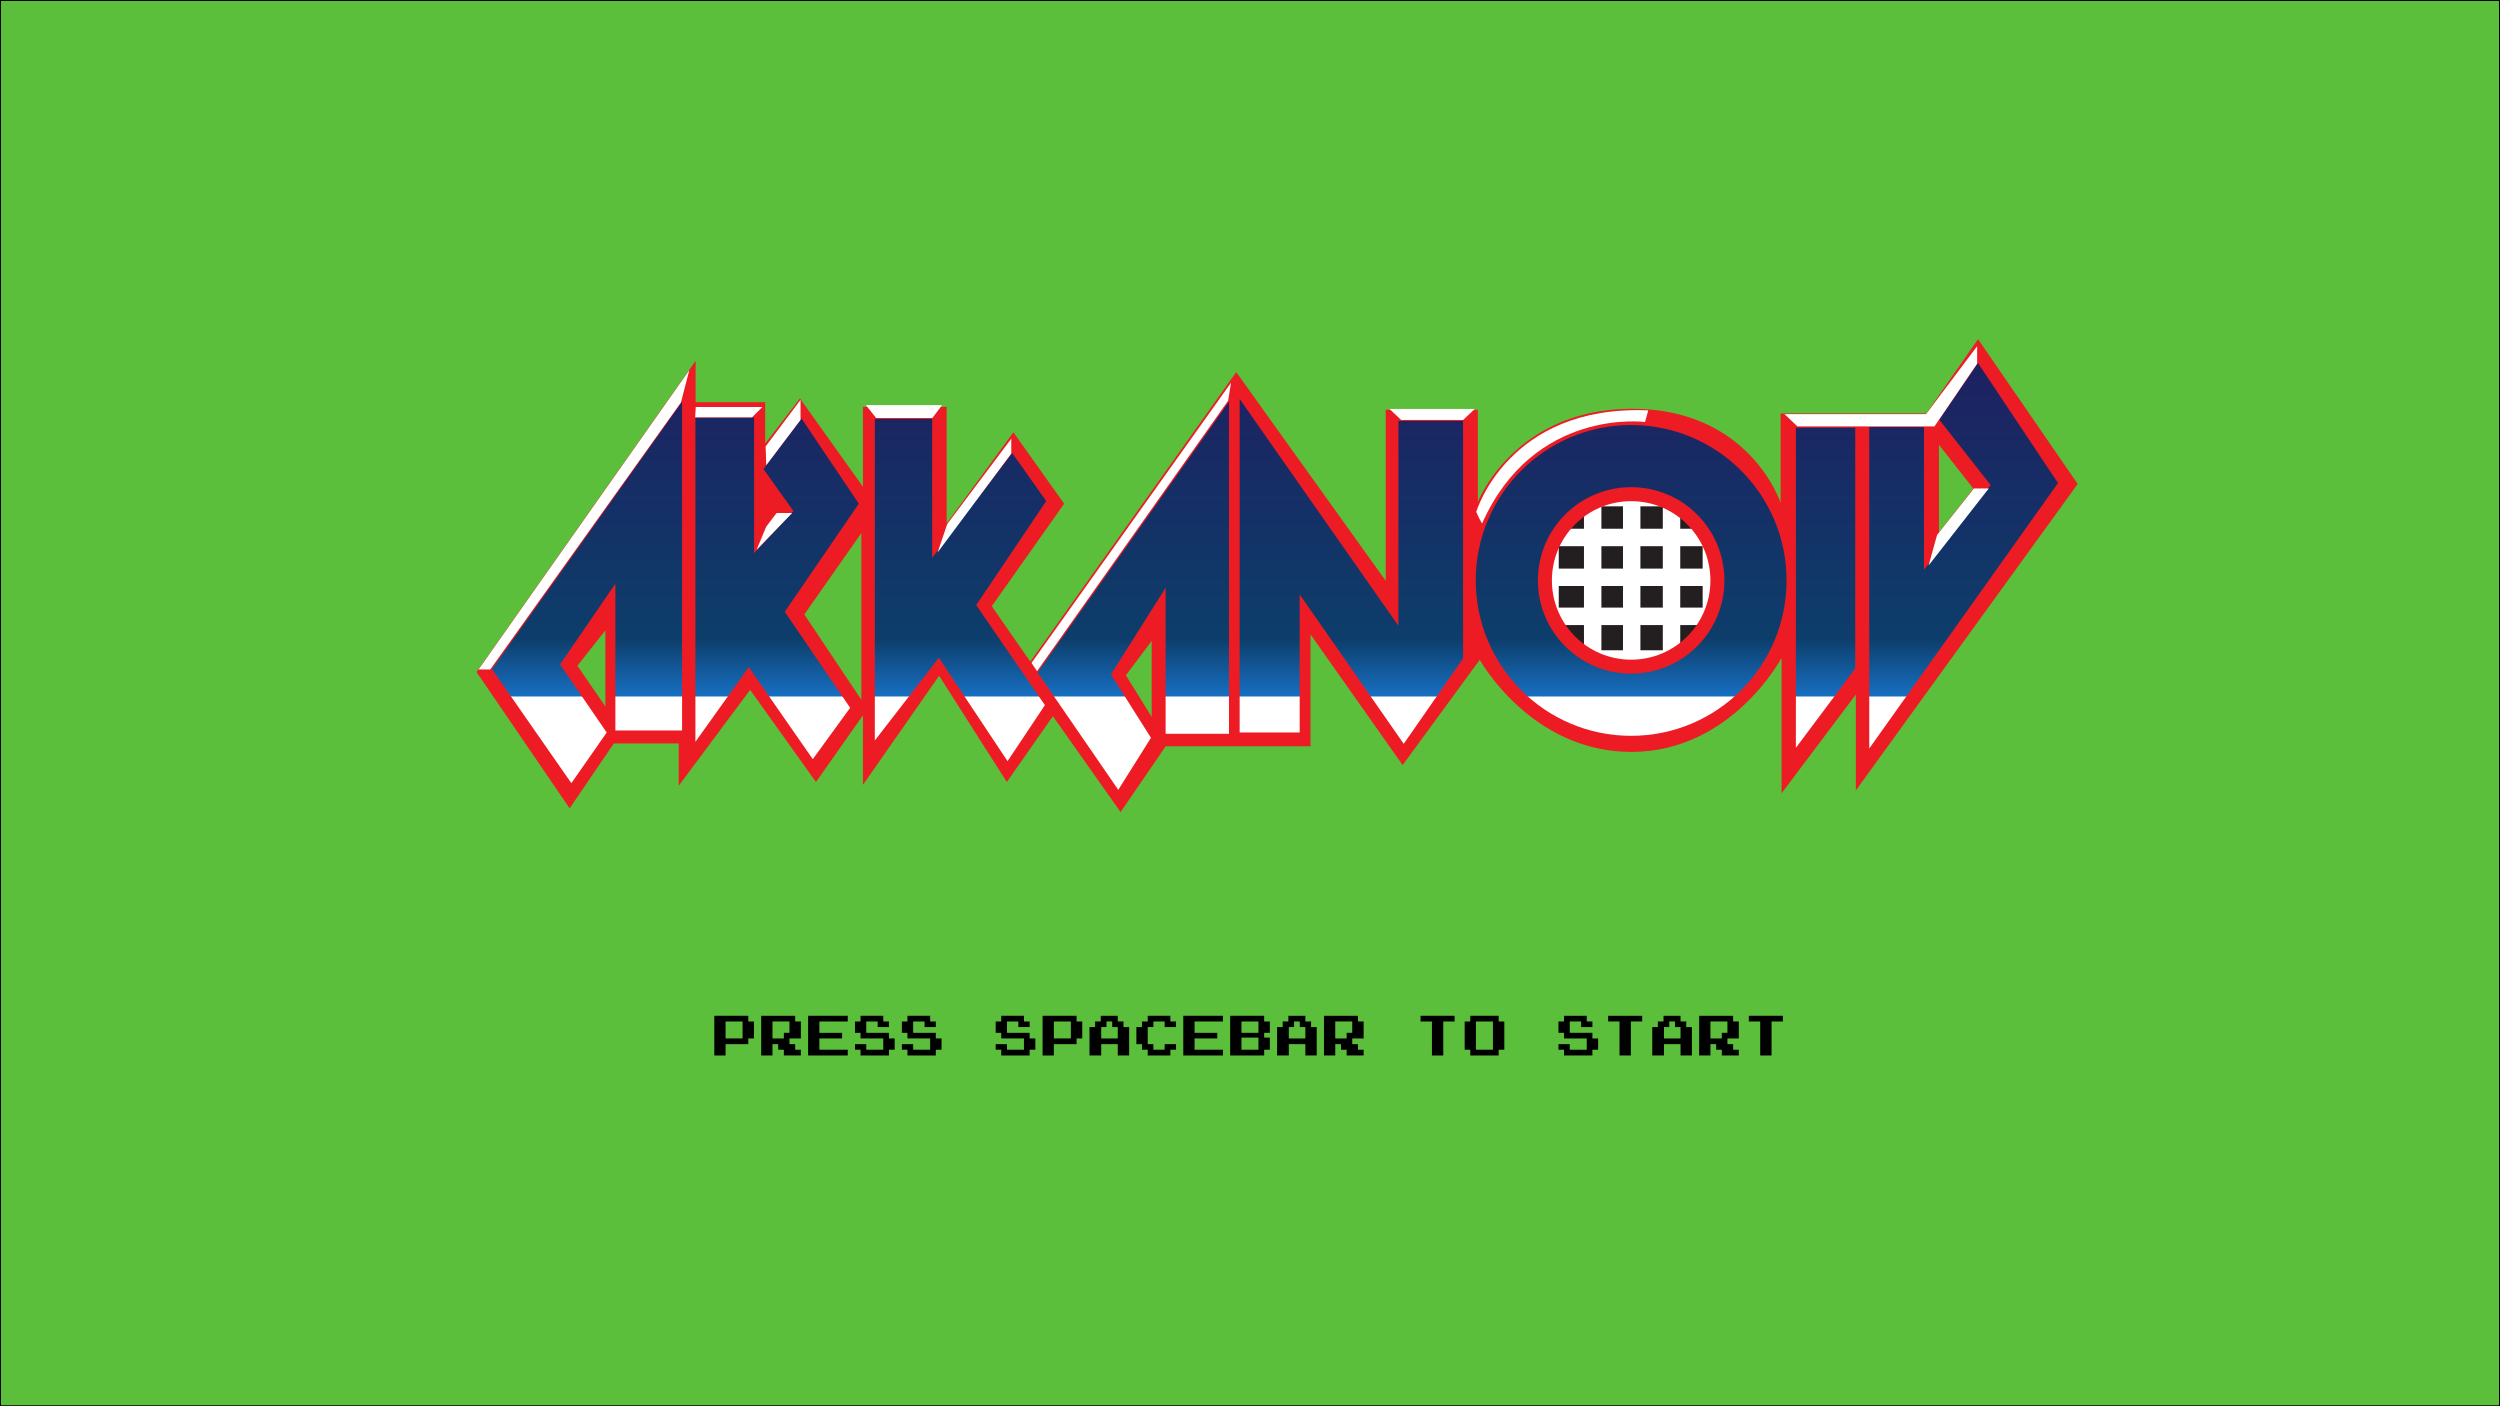 <?xml version="1.0" encoding="utf-8"?>
<!-- Generator: Adobe Illustrator 15.0.2, SVG Export Plug-In . SVG Version: 6.00 Build 0)  -->
<!DOCTYPE svg PUBLIC "-//W3C//DTD SVG 1.1//EN" "http://www.w3.org/Graphics/SVG/1.1/DTD/svg11.dtd">
<svg version="1.1" xmlns="http://www.w3.org/2000/svg" xmlns:xlink="http://www.w3.org/1999/xlink" x="0px" y="0px" width="1280px"
	 height="720px" viewBox="0 0 1280 720" enable-background="new 0 0 1280 720" xml:space="preserve">
<rect x="0" y="0" width="1280" height="720" fill="#333333" stroke="none"/>
<g id="BKG">
	<rect fill="#5BBF3B" stroke="#000000" stroke-miterlimit="10" width="1280" height="720"/>
	<g>
		<rect x="295.767" y="520.082" fill="none" width="688.465" height="52.497"/>
		<path d="M386.027,531.68h-2.9v2.93h-11.632v5.801h-5.772v-20.334h17.404v2.93h2.9V531.68z M380.197,531.68v-8.674h-8.702v8.674
			H380.197z"/>
		<path d="M410.039,540.41h-8.702v-2.958h-2.901v-2.843h-2.93v5.801h-5.772v-20.334h17.404v2.93h2.9v8.674h-5.83v2.93h2.93v2.843
			h2.9V540.41z M404.209,528.809v-5.803h-8.702v8.674h5.831v-2.871H404.209z"/>
		<path d="M434.051,540.41h-20.305v-20.334h20.305v2.93h-14.532v5.803h11.632v2.871h-11.632v5.772h14.532V540.41z"/>
		<path d="M458.063,537.452h-2.93v2.958h-14.532v-2.958h-2.843v-2.843h5.772v2.843h8.702v-5.772h-11.632v-2.871h-2.843v-5.803h2.843
			v-2.93h11.632v2.93h2.9v2.844h-5.772v-2.844h-5.831v5.803h11.603v2.871h2.93V537.452z"/>
		<path d="M482.074,537.452h-2.93v2.958h-14.532v-2.958h-2.843v-2.843h5.772v2.843h8.702v-5.772h-11.632v-2.871h-2.843v-5.803h2.843
			v-2.93h11.632v2.93h2.9v2.844h-5.772v-2.844h-5.831v5.803h11.603v2.871h2.93V537.452z"/>
		<path d="M530.098,537.452h-2.93v2.958h-14.532v-2.958h-2.843v-2.843h5.772v2.843h8.702v-5.772h-11.632v-2.871h-2.843v-5.803h2.843
			v-2.93h11.632v2.93h2.9v2.844h-5.772v-2.844h-5.831v5.803h11.603v2.871h2.93V537.452z"/>
		<path d="M554.109,531.68h-2.9v2.93h-11.632v5.801h-5.772v-20.334h17.404v2.93h2.9V531.68z M548.279,531.68v-8.674h-8.702v8.674
			H548.279z"/>
		<path d="M578.121,540.41h-5.83v-5.801h-8.47v5.801h-6.004V525.85h2.872v-2.844h2.901v-2.93h8.702v2.93h2.93v2.844h2.9V540.41z
			 M572.291,531.68v-5.83h-2.843v-2.844h-2.93v2.844h-2.698v5.83H572.291z"/>
		<path d="M602.133,537.452h-2.9v2.958h-11.603v-2.958h-2.93v-2.843h-2.872v-8.76h2.872v-2.844h2.93v-2.93h11.603v2.93h2.9v2.844
			h-5.83v-2.844h-5.772v2.844h-2.901v8.76h2.901v2.843h5.772v-2.843h5.83V537.452z"/>
		<path d="M626.145,540.41H605.84v-20.334h20.305v2.93h-14.532v5.803h11.632v2.871h-11.632v5.772h14.532V540.41z"/>
		<path d="M650.156,537.452h-2.9v2.958h-17.404v-20.334h17.404v2.93h2.9v5.803h-2.9v2.436h2.9V537.452z M644.326,528.809v-5.803
			h-8.702v5.803H644.326z M644.326,537.452v-6.208h-8.702v6.208H644.326z"/>
		<path d="M674.168,540.41h-5.83v-5.801h-8.471v5.801h-6.004V525.85h2.871v-2.844h2.901v-2.93h8.702v2.93h2.93v2.844h2.9V540.41z
			 M668.338,531.68v-5.83h-2.843v-2.844h-2.93v2.844h-2.698v5.83H668.338z"/>
		<path d="M698.18,540.41h-8.701v-2.958h-2.901v-2.843h-2.93v5.801h-5.772v-20.334h17.404v2.93h2.9v8.674h-5.83v2.93h2.93v2.843h2.9
			V540.41z M692.35,528.809v-5.803h-8.702v8.674h5.831v-2.871H692.35z"/>
		<path d="M744.753,523.006h-5.802v17.404h-5.801v-17.404h-5.83v-2.93h17.433V523.006z"/>
		<path d="M770.215,537.452h-2.9v2.958h-14.533v-2.958h-2.871v-14.446h2.871v-2.93h14.533v2.93h2.9V537.452z M764.385,537.452
			v-14.446h-8.702v14.446H764.385z"/>
		<path d="M818.238,537.452h-2.93v2.958h-14.533v-2.958h-2.842v-2.843h5.771v2.843h8.703v-5.772h-11.633v-2.871h-2.842v-5.803h2.842
			v-2.93h11.633v2.93h2.9v2.844h-5.773v-2.844h-5.83v5.803h11.604v2.871h2.93V537.452z"/>
		<path d="M840.799,523.006h-5.801v17.404h-5.801v-17.404h-5.832v-2.93h17.434V523.006z"/>
		<path d="M866.262,540.41h-5.83v-5.801h-8.471v5.801h-6.004V525.85h2.871v-2.844h2.9v-2.93h8.703v2.93h2.93v2.844h2.9V540.41z
			 M860.432,531.68v-5.83h-2.844v-2.844h-2.93v2.844h-2.697v5.83H860.432z"/>
		<path d="M890.273,540.41h-8.703v-2.958h-2.9v-2.843h-2.93v5.801h-5.771v-20.334h17.404v2.93h2.9v8.674h-5.83v2.93h2.93v2.843h2.9
			V540.41z M884.443,528.809v-5.803h-8.703v8.674h5.83v-2.871H884.443z"/>
		<path d="M912.834,523.006h-5.801v17.404h-5.801v-17.404H895.4v-2.93h17.434V523.006z"/>
	</g>
</g>
<g id="Layer_2">
</g>
<g id="logo">
	<g id="g10" transform="matrix(1.25 0 0 -1.25 -926.702 1570.637)">
		<path id="path12" fill="#231F20" d="M1447.668,979.882h-76.48v75.664h76.48V979.882z"/>
		<path id="path14" fill="#FFFFFF" d="M1445.833,1053.711l-73.013-0.204l0.204-71.382l72.605,0.203L1445.833,1053.711
			 M1390.155,990.164h-10.33v10.33h10.33V990.164 M1390.155,1007.633h-10.33v8.841h10.33V1007.633 M1390.155,1023.613h-10.33v9.177
			h10.33V1023.613 M1379.825,1039.928v9.177h10.33v-9.177H1379.825 M1406.136,990.164h-8.842v10.33h8.842V990.164
			 M1406.136,1007.633h-8.842v8.841h8.842V1007.633 M1406.136,1023.613h-8.842v9.177h8.842V1023.613 M1397.293,1039.928v9.177h8.842
			v-9.177H1397.293 M1422.45,990.164h-9.177v10.33h9.177V990.164 M1422.45,1007.633h-9.177v8.841h9.177V1007.633 M1422.45,1023.613
			h-9.177v9.177h9.177V1023.613 M1413.274,1039.928v9.177h9.177v-9.177H1413.274 M1438.766,990.164h-9.177v10.33h9.177V990.164
			 M1438.766,1007.633h-9.177v8.841h9.177V1007.633 M1438.766,1023.613h-9.177v9.177h9.177V1023.613 M1429.589,1039.928v9.177h9.177
			v-9.177H1429.589z"/>
		<path id="path16" fill="#ED1C24" d="M936.556,981.247l89.73,127.469v-16.945h28.497v-16.944l14.25,18.484l25.802-36.199v32.734
			h34.274v-47.752l27.343,37.355l20.795-29.268l-29.653-41.975l15.789-22.722l84.338,118.612l61.233-85.493v70.089h37.74v-37.74
			c0,0,14.895,38.125,63.168,38.125c48.273,0,60.836-38.51,60.836-38.51v36.585h59.691l21.181,30.423l40.822-59.306l-90.885-125.543
			v39.28l-30.423-40.436v55.455c0,0-20.407-38.509-61.555-38.509c-41.148,0-62.065,37.739-62.065,37.739l-31.578-43.131
			l-37.74,53.53v-45.827h-59.306l-18.486-26.959l-27.727,39.281l-18.87-26.958l-27.728,43.517l-31.194-44.672v28.498l-19.255-27.344
			l-26.958,37.741l-29.268-39.28v17.33h-26.572l-18.1-26.573L936.556,981.247 M1409.483,1051.231
			c-17.928,0-32.463-14.534-32.463-32.462c0-17.93,14.535-32.464,32.463-32.464c17.929,0,32.463,14.534,32.463,32.464
			C1441.946,1036.698,1427.411,1051.231,1409.483,1051.231 M1535.568,1074.309v-35.895l14.073,17.948L1535.568,1074.309
			 M989.318,967.155v31.125l-11.467-14.47L989.318,967.155 M1070.818,1004.832l23.344-34.947v68.257l-23.344-33.309
			 M1213.083,962.888v31.095l-10.554-14.072L1213.083,962.888L1213.083,962.888z"/>
		
			<linearGradient id="path36_1_" gradientUnits="userSpaceOnUse" x1="1612.236" y1="1606.55" x2="1612.235" y2="1431.709" gradientTransform="matrix(1.25 0 0 1.25 -751.693 -900.357)">
			<stop  offset="0" style="stop-color:#1E2061"/>
			<stop  offset="0.517" style="stop-color:#0D3E6B"/>
			<stop  offset="0.624" style="stop-color:#176FC1"/>
			<stop  offset="0.626" style="stop-color:#FFFFFF"/>
			<stop  offset="0.635" style="stop-color:#FFFFFF"/>
			<stop  offset="1" style="stop-color:#FFFFFF"/>
		</linearGradient>
		<path id="path36" fill="url(#path36_1_)" d="M942.88,982.435l77.858,109.548V957.302H993.42v60.102l-22.675-33.056l19.123-27.866
			l-14.479-20.761L942.88,982.435 M1048.057,983.255l26.225-37.7l15.298,21.036l-26.772,39.338l30.323,44.257l-23.494,34.967
			l-15.572-20.762l12.294-17.211l-16.118-17.211v55.457h-24.041V952.658l21.855,30.595 M1125.915,987.08l28.139-42.344
			l15.298,22.947l-28.139,40.978l28.685,42.618l-13.933,19.67l-32.782-42.891v56.823h-23.494V953.205L1125.915,987.08
			 M1212.79,954.297l-16.391,25.953l22.402,35.514v-59.828h25.953v136.047l-78.406-110.913l33.056-48.081L1212.79,954.297
			 M1273.709,956.483v56.55l42.617-61.194l24.314,34.967v97.255h-26.498v-83.869l-65.019,92.884V956.483H1273.709 M1476.959,950.199
			l24.314,32.509v98.622h-24.314V950.199 M1507.01,1081.602V949.927l77.312,108.728l-32.782,49.174l-15.845-23.221l21.035-26.772
			l-27.319-34.695l0.033,58.423L1507.01,1081.602 M1409.483,1082.422c-35.155,0-63.653-28.498-63.653-63.653
			c0-35.155,28.498-63.652,63.653-63.652c35.155,0,63.653,28.497,63.653,63.652
			C1473.136,1053.924,1444.637,1082.422,1409.483,1082.422 M1447.674,1018.769c0-21.092-17.099-38.191-38.191-38.191
			c-21.093,0-38.192,17.098-38.192,38.191c0,21.093,17.099,38.192,38.192,38.192
			C1430.575,1056.961,1447.674,1039.862,1447.674,1018.769z"/>
		<g>
			<path id="path38" fill="#FFFFFF" d="M942.151,982.296h-4.766l86.326,122.603l-3.442-13.24L942.151,982.296z"/>
			<path id="path40" fill="#FFFFFF" d="M1026.093,1085.568h23.303l4.237,4.237h-27.275L1026.093,1085.568z"/>
			<path id="path42" fill="#FFFFFF" d="M1054.958,1073.652l14.299,19.065v-8.209l-14.034-18.536L1054.958,1073.652z"/>
			<path id="path44" fill="#FFFFFF" d="M1055.222,1040.816l-3.973-9.533l14.564,15.094h-6.355L1055.222,1040.816L1055.222,1040.816z
				"/>
			<path id="path46" fill="#FFFFFF" d="M1096.002,1090.599h31.247l-3.973-5.296h-23.037L1096.002,1090.599z"/>
			<path id="path48" fill="#FFFFFF" d="M1125.395,1030.224l3.972,11.651l26.216,34.955v-6.091L1125.395,1030.224L1125.395,1030.224z
				"/>
			<path id="path50" fill="#FFFFFF" d="M1166.142,981.61l78.263,110.781l1.192,7.371l-81.731-114.791L1166.142,981.61
				L1166.142,981.61z"/>
			<path id="path52" fill="#FFFFFF" d="M1315.258,1084.508h25.422l4.766,4.502h-34.953L1315.258,1084.508z"/>
			<path id="path54" fill="#FFFFFF" d="M1346.035,1046.847c0,0,12.975,43.957,70.438,41.574c-0.53-2.118-1.323-4.767-1.323-4.767
				s-45.546,6.091-66.73-41.573C1347.094,1044.198,1346.035,1046.847,1346.035,1046.847z"/>
			<path id="path56" fill="#FFFFFF" d="M1472.286,1086.892h57.991l20.92,27.804v-7.149l-17.477-25.686h-56.138L1472.286,1086.892
				L1472.286,1086.892z"/>
			<path id="path58" fill="#FFFFFF" d="M1534.779,1037.374l15.094,19.066h6.09l-24.626-31.512L1534.779,1037.374z"/>
		</g>
	</g>
</g>
</svg>
